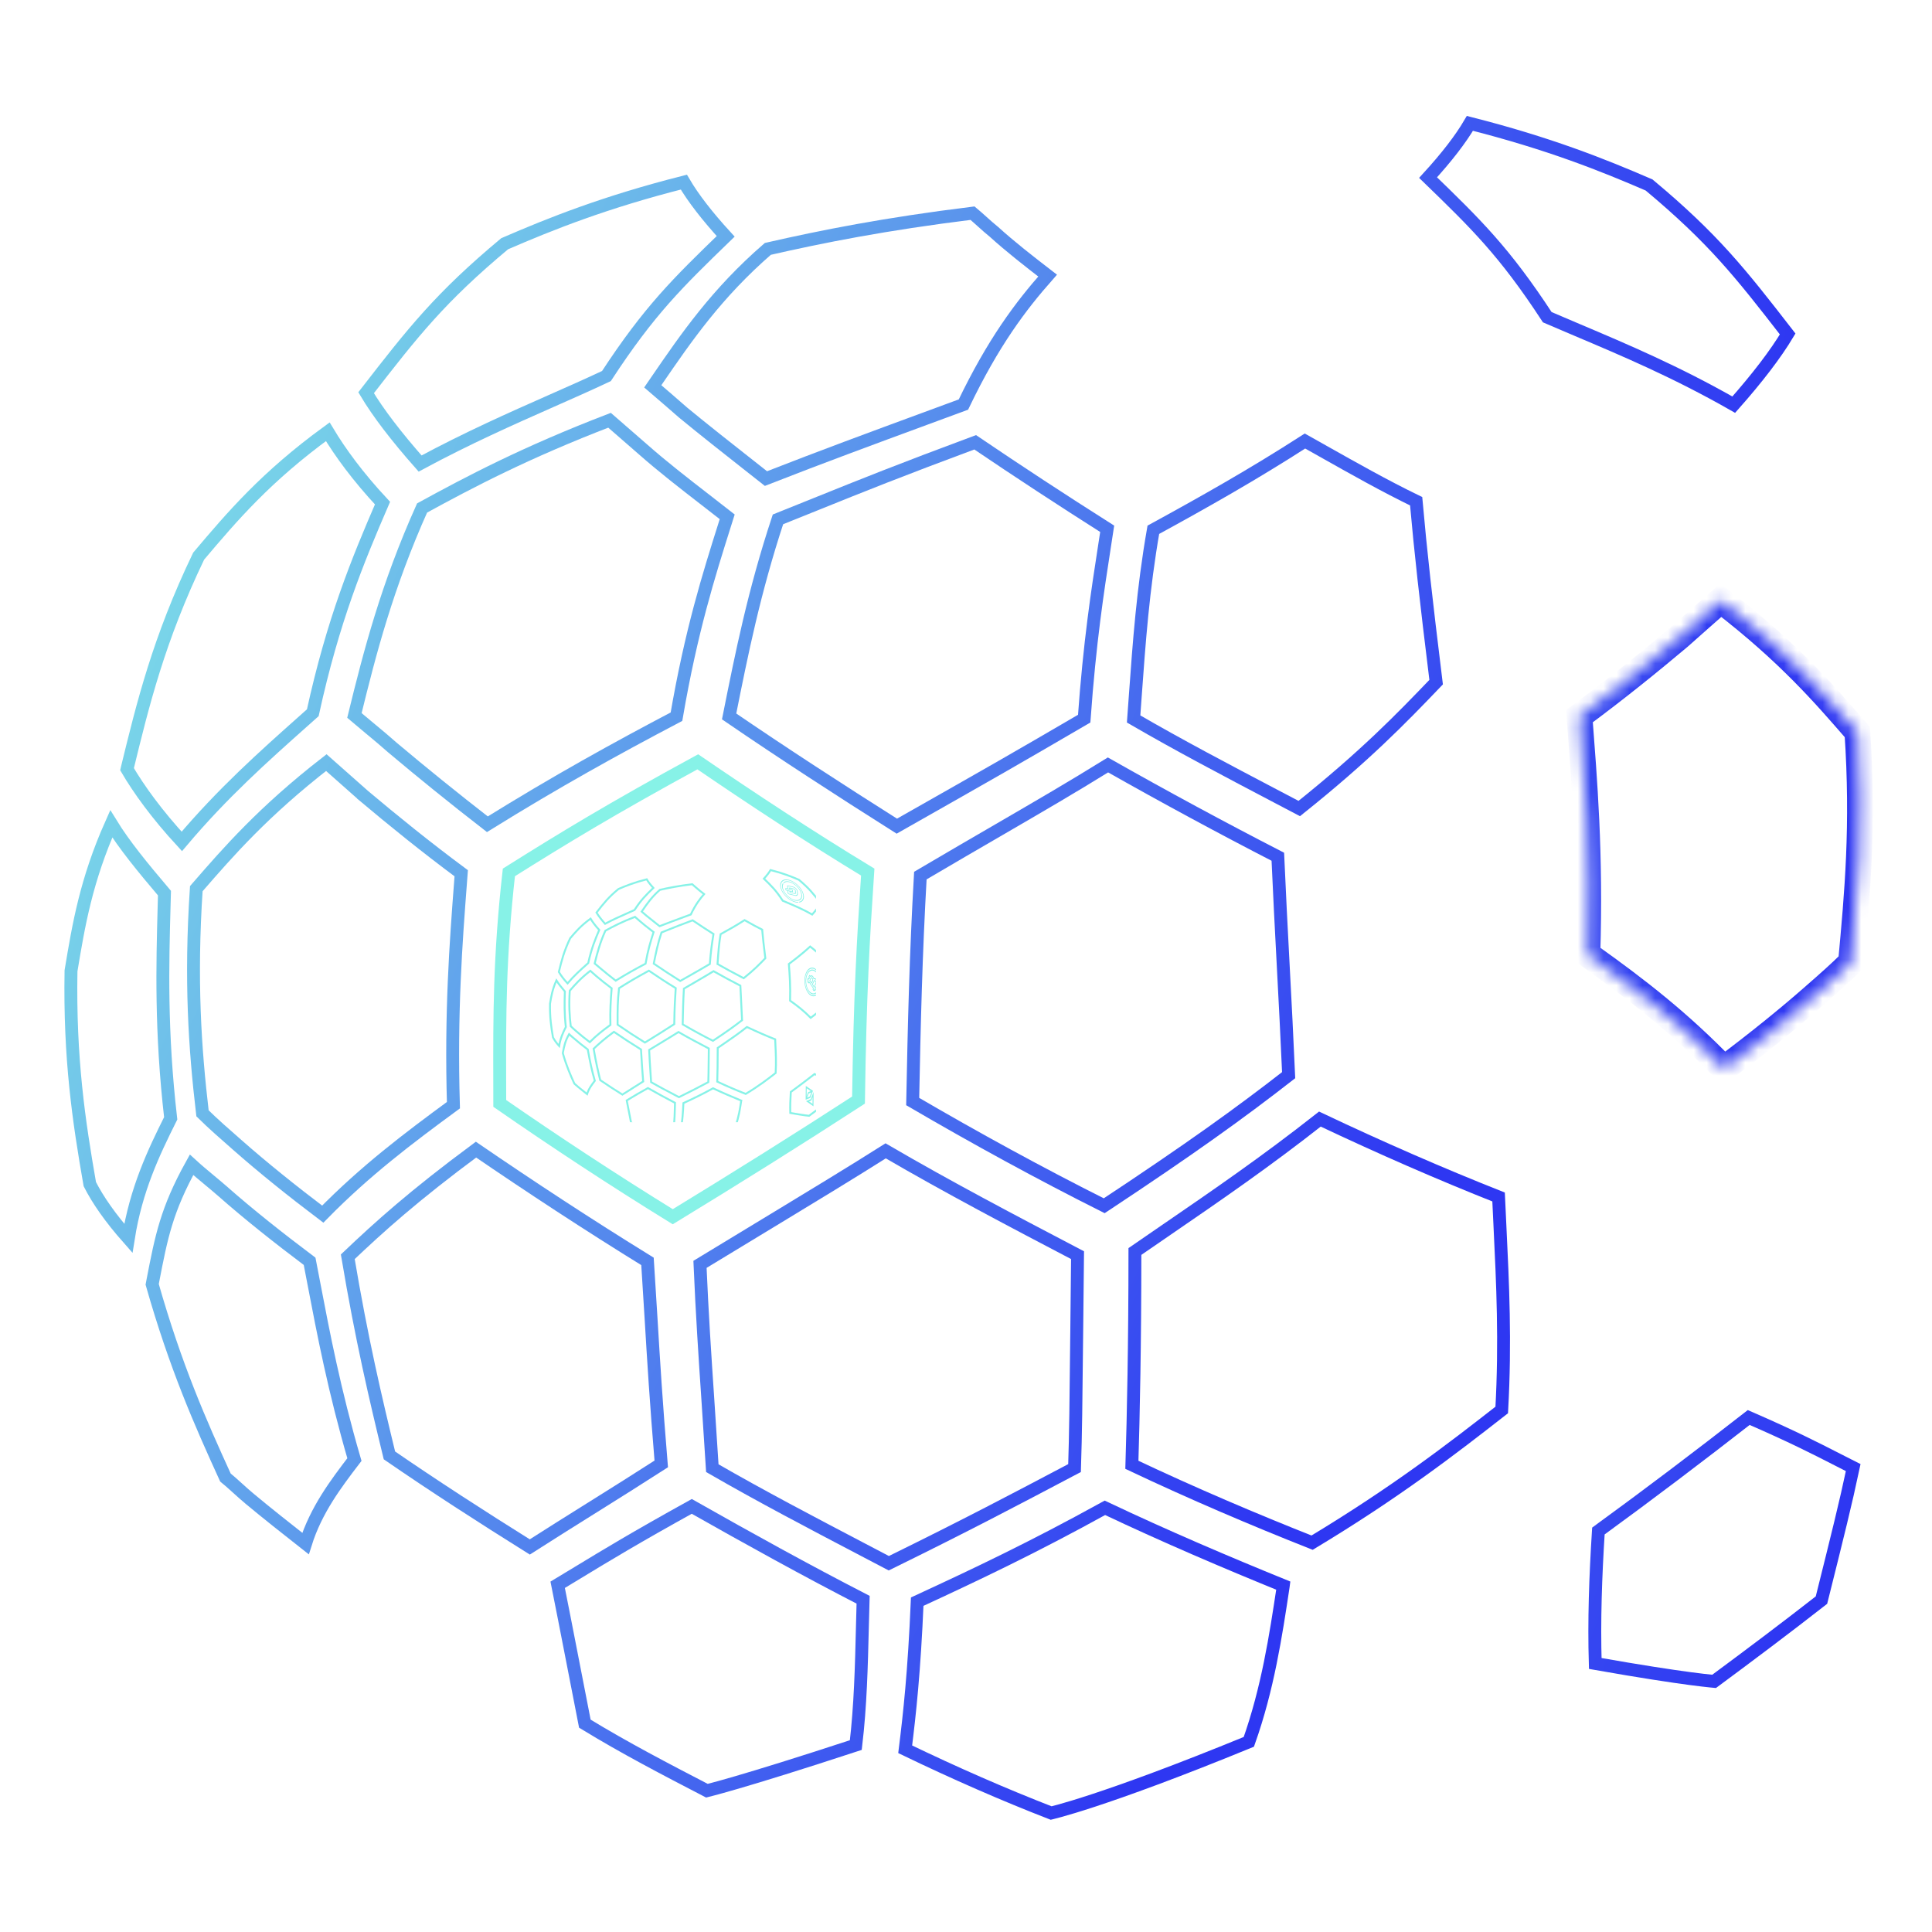 <svg width="150" height="150" viewBox="0 0 150 150" fill="none" xmlns="http://www.w3.org/2000/svg">
<path d="M59.468 37.156C59.044 36.822 58.625 36.492 58.21 36.165C56.41 34.749 54.692 33.396 53.049 32.043C52.193 31.294 51.43 30.638 50.68 29.995C50.789 29.836 50.898 29.677 51.008 29.517C53.274 26.214 55.635 22.772 59.615 19.323C63.845 18.358 68.676 17.396 75.506 16.55C75.748 16.751 75.993 16.972 76.247 17.2L76.252 17.205C76.553 17.476 76.866 17.757 77.181 18.01C78.431 19.145 79.883 20.277 81.336 21.397C79.236 23.773 77.122 26.573 74.8 31.409C73.768 31.791 72.776 32.156 71.808 32.512C67.633 34.05 63.923 35.416 59.468 37.156Z" stroke="url(#paint0_linear)"/>
<path d="M37.839 63.994C35.234 61.975 32.748 59.96 30.491 58.06C29.931 57.562 29.372 57.096 28.834 56.65C28.783 56.608 28.733 56.567 28.683 56.525C28.279 56.191 27.89 55.868 27.517 55.548C28.719 50.63 30.056 45.495 32.77 39.44C36.496 37.399 40.815 35.131 47.325 32.628C48.129 33.321 49.028 34.107 49.929 34.896C51.447 36.235 53.099 37.515 54.772 38.811C55.334 39.246 55.898 39.683 56.46 40.124C56.401 40.312 56.341 40.5 56.282 40.689C55.019 44.69 53.666 48.977 52.521 55.644C47.749 58.153 43.19 60.676 37.839 63.994Z" stroke="url(#paint1_linear)"/>
<path d="M18.413 88.885L18.411 88.883C17.469 88.059 16.542 87.247 15.722 86.439C15.126 81.375 14.773 76.066 15.241 68.995C15.281 68.949 15.321 68.903 15.361 68.857C17.718 66.145 20.445 63.006 25.336 59.208C26.24 60.002 27.234 60.886 28.229 61.77L28.229 61.771L28.239 61.779C30.526 63.705 33.049 65.75 35.809 67.799C35.79 68.048 35.771 68.3 35.752 68.554C35.4 73.192 34.992 78.565 35.204 85.806C31.692 88.384 28.373 90.888 25.058 94.266C22.718 92.5 20.397 90.635 18.413 88.885Z" stroke="url(#paint2_linear)"/>
<mask id="path-4-inside-1" fill="white">
<path d="M133.848 82.972C136.313 81.123 138.779 79.15 140.875 77.301C141.861 76.438 142.848 75.575 143.711 74.712C144.204 69.41 144.697 64.109 144.204 56.835C141.738 53.999 138.902 50.671 133.601 46.602C132.615 47.465 131.505 48.452 130.396 49.438C128.053 51.41 125.464 53.506 122.629 55.602C122.998 60.534 123.492 66.205 123.245 74.095C127.067 76.807 130.396 79.397 133.848 82.972Z"/>
</mask>
<path d="M133.848 82.972L133.128 83.666L133.741 84.301L134.448 83.772L133.848 82.972ZM140.875 77.301L140.216 76.548L140.213 76.551L140.875 77.301ZM143.711 74.712L144.418 75.419L144.673 75.163L144.706 74.804L143.711 74.712ZM144.204 56.835L145.201 56.767L145.179 56.432L144.958 56.179L144.204 56.835ZM133.601 46.602L134.21 45.809L133.56 45.31L132.943 45.85L133.601 46.602ZM130.396 49.438L131.04 50.203L131.05 50.194L131.06 50.185L130.396 49.438ZM122.629 55.602L122.034 54.798L121.59 55.126L121.631 55.677L122.629 55.602ZM123.245 74.095L122.246 74.064L122.229 74.6L122.666 74.911L123.245 74.095ZM134.448 83.772C136.928 81.911 139.416 79.922 141.537 78.05L140.213 76.551C138.142 78.378 135.698 80.334 133.248 82.172L134.448 83.772ZM141.533 78.053C142.514 77.195 143.527 76.31 144.418 75.419L143.003 74.004C142.168 74.84 141.208 75.68 140.216 76.548L141.533 78.053ZM144.706 74.804C145.2 69.497 145.7 64.127 145.201 56.767L143.206 56.903C143.693 64.091 143.207 69.323 142.715 74.619L144.706 74.804ZM144.958 56.179C142.485 53.335 139.595 49.942 134.21 45.809L132.992 47.396C138.21 51.4 140.991 54.664 143.449 57.491L144.958 56.179ZM132.943 45.85C131.953 46.716 130.84 47.705 129.731 48.691L131.06 50.185C132.17 49.198 133.277 48.215 134.26 47.355L132.943 45.85ZM129.752 48.673C127.42 50.637 124.848 52.718 122.034 54.798L123.223 56.406C126.081 54.294 128.687 52.184 131.04 50.203L129.752 48.673ZM121.631 55.677C122.002 60.612 122.49 66.234 122.246 74.064L124.245 74.126C124.493 66.176 123.995 60.455 123.626 55.527L121.631 55.677ZM122.666 74.911C126.464 77.606 129.737 80.154 133.128 83.666L134.567 82.277C131.054 78.639 127.67 76.009 123.824 73.28L122.666 74.911Z" fill="url(#paint3_linear)" mask="url(#path-4-inside-1)"/>
<path d="M27.517 113.321C26.094 115.181 24.543 117.225 23.721 119.843C22.194 118.642 20.694 117.456 19.388 116.368C19.045 116.082 18.728 115.795 18.418 115.515L18.371 115.472C18.08 115.209 17.792 114.949 17.501 114.712C15.56 110.463 13.629 106.098 11.815 99.717C11.833 99.619 11.852 99.522 11.87 99.427C12.524 96.04 12.929 93.941 14.872 90.434C15.316 90.841 15.786 91.232 16.256 91.623C16.594 91.904 16.932 92.185 17.259 92.471C19.324 94.293 21.624 96.112 24.038 97.927C24.143 98.466 24.247 99.014 24.354 99.573C25.105 103.505 25.956 107.968 27.517 113.321Z" stroke="url(#paint4_linear)"/>
<path d="M100.874 62.774C100.204 62.421 99.531 62.068 98.857 61.714C95.245 59.816 91.591 57.897 88.014 55.821C88.058 55.218 88.102 54.619 88.144 54.019C88.442 49.877 88.737 45.763 89.545 41.132C93.461 38.993 97.278 36.842 101.318 34.241C101.783 34.501 102.245 34.762 102.706 35.022C105.119 36.383 107.498 37.725 109.95 38.916C110.309 42.938 110.677 46.25 111.501 52.962C108.77 55.811 106.004 58.672 100.874 62.774Z" stroke="url(#paint5_linear)"/>
<path d="M85.731 93.614C80.737 91.109 75.743 88.375 70.861 85.524C70.981 79.448 71.104 74.165 71.456 67.98C73.823 66.586 75.798 65.438 77.561 64.415C80.723 62.578 83.2 61.139 86.024 59.389C90.419 61.879 94.815 64.255 99.21 66.517C99.332 69.322 99.481 72.154 99.63 74.984L99.63 74.984C99.779 77.826 99.929 80.665 100.05 83.476C96.231 86.451 92.362 89.228 85.731 93.614Z" stroke="url(#paint6_linear)"/>
<path d="M69.007 121.369C68.274 120.984 67.539 120.599 66.802 120.213C62.972 118.206 59.099 116.177 55.304 113.988C55.188 112.119 55.074 110.404 54.963 108.748C54.728 105.25 54.512 102.017 54.347 98.164C65.382 91.472 65.701 91.278 68.762 89.351C73.657 92.206 78.663 94.833 83.66 97.451C83.636 99.63 83.618 101.461 83.601 103.025C83.537 109.197 83.516 111.199 83.427 113.98C83.287 114.053 83.149 114.127 83.01 114.2C78.89 116.375 75.07 118.392 69.007 121.369Z" stroke="url(#paint7_linear)"/>
<path d="M54.885 139.03C51.675 137.365 48.484 135.706 45.407 133.824C45.003 131.761 44.682 130.11 44.407 128.693C43.973 126.464 43.652 124.812 43.298 123.041C43.837 122.717 44.348 122.406 44.859 122.096C47.087 120.743 49.307 119.395 53.709 116.956C58.103 119.447 62.61 121.937 67.011 124.203C66.99 124.901 66.973 125.593 66.957 126.281C66.88 129.407 66.805 132.446 66.445 135.486C61.936 136.966 59.011 137.861 57.209 138.387C56.287 138.655 55.66 138.828 55.264 138.932C55.099 138.976 54.974 139.008 54.885 139.03Z" stroke="url(#paint8_linear)"/>
<path d="M141.418 124.231C138.679 126.372 135.827 128.512 133.084 130.541C133.016 130.535 132.927 130.527 132.815 130.516C132.493 130.483 131.983 130.426 131.232 130.327C129.784 130.135 127.445 129.785 123.855 129.152C123.757 125.807 123.872 122.448 124.099 118.868C128.029 116.006 131.956 113.032 135.771 110.055C139.13 111.515 140.9 112.421 142.653 113.318C143.057 113.525 143.46 113.732 143.882 113.944C143.299 116.701 142.688 119.15 141.418 124.231Z" stroke="url(#paint9_linear)"/>
<path d="M69.629 64.143C65.135 61.301 60.759 58.462 56.609 55.623C56.616 55.588 56.623 55.553 56.63 55.518C57.576 50.783 58.544 45.943 60.401 40.323C61.484 39.889 62.456 39.497 63.377 39.126C67.001 37.665 69.851 36.516 75.712 34.339C79.017 36.578 82.433 38.817 85.962 41.055C85.897 41.484 85.83 41.916 85.762 42.353C85.212 45.904 84.605 49.823 84.176 55.797C78.527 59.092 77.541 59.655 69.629 64.143Z" stroke="url(#paint10_linear)"/>
<path d="M42.783 31.137C39.678 32.511 36.322 33.995 32.617 35.988C30.776 33.907 29.352 32.046 28.424 30.491C32.096 25.753 34.181 23.098 39.182 18.923C42.779 17.366 46.959 15.698 53.094 14.14C53.819 15.376 54.906 16.781 56.342 18.35C52.634 21.941 50.419 24.093 47.083 29.197C45.7 29.848 44.27 30.48 42.783 31.137Z" stroke="url(#paint11_linear)"/>
<path d="M138.794 25.93C137.866 27.483 136.445 29.341 134.607 31.419C130.167 28.885 126.192 27.201 122.459 25.621C121.673 25.287 120.897 24.959 120.13 24.628C116.796 19.529 114.581 17.378 110.875 13.789C112.311 12.219 113.398 10.815 114.123 9.578C120.258 11.136 124.438 12.805 128.035 14.362C133.036 18.536 135.121 21.191 138.794 25.93Z" stroke="url(#paint12_linear)"/>
<path d="M52.233 94.467C47.602 91.611 43.088 88.641 38.801 85.669C38.8 85.094 38.799 84.528 38.798 83.966C38.786 78.909 38.775 74.254 39.51 67.733C43.681 65.113 47.439 62.817 54.175 59.147C58.345 62.001 62.854 64.965 67.371 67.708C67.015 73.052 66.776 77.108 66.654 85.41C61.887 88.505 57.117 91.487 52.233 94.467Z" stroke="#87F2E7"/>
<path d="M23.555 55.988C20.487 58.719 17.303 61.554 14.116 65.327C12.191 63.24 10.774 61.278 9.862 59.718C9.868 59.692 9.874 59.667 9.88 59.641C11.088 54.691 12.319 49.639 15.423 43.178C18.036 40.09 20.636 37.029 25.449 33.522C26.411 35.123 27.773 36.998 29.698 39.062C27.778 43.508 25.857 48.147 24.285 55.337C24.043 55.554 23.799 55.77 23.555 55.988Z" stroke="url(#paint13_linear)"/>
<path d="M41.133 120.105C37.344 117.734 33.675 115.365 30.235 112.997C29.156 108.558 28.079 103.987 27.002 97.576C29.474 95.227 32.109 92.85 36.956 89.257C41.129 92.112 45.641 95.078 50.271 97.933C50.378 99.557 50.465 100.996 50.551 102.413C50.745 105.633 50.932 108.743 51.339 113.659C49.523 114.828 47.789 115.915 46.095 116.976C45.993 117.04 45.891 117.103 45.789 117.167C44.215 118.153 42.673 119.118 41.133 120.105Z" stroke="url(#paint14_linear)"/>
<path d="M9.964 96.145C8.557 94.553 7.589 93.15 6.973 91.936C6.119 87.051 5.394 82.179 5.513 75.374C5.518 75.34 5.524 75.306 5.53 75.272C6.1 71.847 6.683 68.352 8.638 63.964C9.634 65.582 11.044 67.31 12.769 69.342C12.76 69.672 12.751 70.006 12.742 70.344C12.618 74.845 12.475 80.068 13.253 86.827C11.914 89.508 10.563 92.35 9.964 96.145Z" stroke="url(#paint15_linear)"/>
<path d="M101.871 119.772C97.356 117.985 92.619 115.97 87.879 113.728C87.997 109.847 88.112 104.472 88.115 97.165C88.957 96.583 89.797 96.007 90.638 95.43C94.44 92.823 98.268 90.197 102.476 86.885C107.213 89.128 111.837 91.145 116.349 92.934C116.382 93.659 116.417 94.379 116.451 95.095C116.673 99.681 116.888 104.15 116.594 109.47C112.739 112.481 108.404 115.836 101.871 119.772Z" stroke="url(#paint16_linear)"/>
<path d="M81.611 140.764C77.949 139.342 74.172 137.692 70.279 135.814C70.629 132.993 70.975 129.86 71.212 124.352C75.856 122.207 80.194 120.151 85.784 117.067C90.518 119.309 95.245 121.322 99.637 123.108C99.635 123.125 99.632 123.142 99.629 123.159C99.043 127.038 98.431 131.084 96.959 135.237C91.225 137.586 87.355 138.976 84.916 139.779C83.683 140.185 82.816 140.441 82.26 140.594C81.982 140.671 81.782 140.723 81.653 140.754C81.638 140.758 81.624 140.761 81.611 140.764Z" stroke="url(#paint17_linear)"/>
<g clip-path="url(#clip0)">
<path d="M51.212 71.908C51.144 71.855 51.078 71.802 51.012 71.75C50.728 71.527 50.457 71.314 50.198 71.1C50.062 70.981 49.941 70.877 49.821 70.775C49.839 70.749 49.857 70.722 49.875 70.696C50.233 70.175 50.605 69.632 51.234 69.088C51.901 68.935 52.664 68.784 53.742 68.65C53.781 68.682 53.82 68.717 53.861 68.754L53.861 68.755C53.909 68.797 53.958 68.842 54.008 68.882C54.206 69.061 54.436 69.241 54.666 69.418C54.334 69.793 54 70.235 53.633 71.001C53.469 71.061 53.312 71.119 53.159 71.175C52.501 71.418 51.915 71.633 51.212 71.908Z" stroke="#87F2E7" stroke-width="0.149"/>
<path d="M47.803 76.139C47.391 75.82 46.998 75.502 46.642 75.202C46.554 75.123 46.465 75.05 46.381 74.98C46.373 74.973 46.365 74.966 46.357 74.96C46.292 74.906 46.23 74.855 46.171 74.804C46.361 74.027 46.572 73.216 47.001 72.26C47.589 71.938 48.271 71.579 49.299 71.184C49.427 71.294 49.569 71.418 49.712 71.543C49.951 71.754 50.211 71.956 50.475 72.16C50.564 72.229 50.654 72.299 50.744 72.369C50.734 72.4 50.724 72.43 50.715 72.461C50.515 73.092 50.302 73.768 50.121 74.82C49.368 75.216 48.648 75.615 47.803 76.139Z" stroke="#87F2E7" stroke-width="0.149"/>
<path d="M44.738 80.061L44.738 80.061C44.589 79.93 44.442 79.802 44.312 79.674C44.218 78.875 44.162 78.037 44.236 76.92C44.243 76.913 44.25 76.905 44.256 76.897C44.628 76.469 45.059 75.973 45.832 75.373C45.976 75.499 46.133 75.639 46.291 75.78L46.291 75.78L46.293 75.781C46.654 76.085 47.052 76.408 47.488 76.731C47.485 76.771 47.482 76.812 47.479 76.853C47.423 77.585 47.359 78.432 47.392 79.574C46.837 79.982 46.313 80.377 45.789 80.912C45.419 80.632 45.052 80.338 44.738 80.061Z" stroke="#87F2E7" stroke-width="0.149"/>
<path d="M63.997 78.175L63.996 78.176C63.683 78.452 63.315 78.747 62.945 79.026C62.423 78.493 61.916 78.097 61.342 77.689C61.376 76.546 61.311 75.699 61.256 74.968C61.252 74.927 61.249 74.886 61.246 74.846C61.682 74.523 62.081 74.2 62.441 73.896L62.441 73.896L62.443 73.895C62.601 73.754 62.758 73.614 62.902 73.488C63.675 74.088 64.106 74.584 64.478 75.012C64.484 75.02 64.491 75.027 64.498 75.035C64.572 76.15 64.497 76.969 64.421 77.79C64.292 77.917 64.145 78.045 63.997 78.175Z" stroke="#87F2E7" stroke-width="0.149"/>
<path d="M46.181 83.91C45.955 84.206 45.709 84.529 45.58 84.945C45.337 84.754 45.099 84.566 44.892 84.393C44.837 84.348 44.788 84.303 44.739 84.258L44.731 84.252C44.685 84.21 44.639 84.169 44.593 84.131C44.287 83.461 43.982 82.772 43.696 81.765C43.699 81.749 43.702 81.734 43.705 81.718C43.809 81.183 43.873 80.851 44.182 80.294C44.252 80.36 44.328 80.423 44.403 80.485C44.457 80.53 44.51 80.574 44.562 80.619C44.888 80.907 45.251 81.194 45.632 81.48C45.648 81.566 45.665 81.653 45.682 81.741C45.8 82.362 45.935 83.066 46.181 83.91Z" stroke="#87F2E7" stroke-width="0.149"/>
<path d="M57.74 75.947C57.634 75.891 57.527 75.835 57.42 75.778C56.85 75.479 56.273 75.176 55.708 74.848C55.715 74.752 55.722 74.656 55.729 74.561C55.776 73.907 55.822 73.258 55.95 72.527C56.569 72.189 57.171 71.849 57.81 71.438C57.884 71.48 57.957 71.521 58.031 71.563C58.412 71.778 58.788 71.99 59.175 72.177C59.231 72.813 59.289 73.335 59.42 74.396C58.988 74.846 58.552 75.298 57.74 75.947Z" stroke="#87F2E7" stroke-width="0.149"/>
<path d="M55.353 80.808C54.564 80.412 53.775 79.981 53.004 79.53C53.023 78.57 53.042 77.736 53.098 76.759C53.472 76.539 53.784 76.358 54.063 76.196C54.562 75.906 54.953 75.679 55.399 75.403C56.093 75.796 56.788 76.171 57.482 76.528C57.501 76.972 57.525 77.419 57.548 77.866L57.548 77.866C57.572 78.315 57.595 78.763 57.614 79.207C57.011 79.677 56.401 80.115 55.353 80.808Z" stroke="#87F2E7" stroke-width="0.149"/>
<path d="M52.716 85.183C52.6 85.122 52.484 85.061 52.367 85C51.762 84.683 51.151 84.363 50.552 84.017C50.534 83.722 50.516 83.451 50.498 83.189C50.461 82.637 50.427 82.126 50.401 81.518C52.145 80.46 52.193 80.431 52.678 80.126C53.451 80.577 54.242 80.992 55.031 81.405C55.027 81.75 55.024 82.039 55.022 82.286C55.011 83.261 55.008 83.576 54.994 84.016C54.971 84.028 54.949 84.04 54.926 84.052C54.276 84.395 53.673 84.713 52.716 85.183Z" stroke="#87F2E7" stroke-width="0.149"/>
<path d="M50.49 87.967C49.983 87.704 49.478 87.442 48.992 87.144C48.928 86.818 48.877 86.557 48.834 86.334C48.765 85.981 48.715 85.72 48.659 85.439C48.745 85.388 48.826 85.338 48.907 85.289C49.259 85.075 49.609 84.863 50.305 84.477C50.999 84.871 51.711 85.264 52.406 85.622C52.403 85.733 52.4 85.843 52.398 85.953C52.386 86.446 52.374 86.927 52.317 87.407C51.604 87.641 51.142 87.782 50.858 87.865C50.712 87.907 50.614 87.935 50.551 87.951C50.524 87.958 50.504 87.963 50.49 87.967Z" stroke="#87F2E7" stroke-width="0.149"/>
<path d="M64.135 85.632C63.702 85.97 63.252 86.308 62.819 86.629C62.808 86.628 62.793 86.626 62.775 86.624C62.724 86.619 62.643 86.61 62.525 86.595C62.296 86.564 61.926 86.509 61.358 86.409C61.343 85.879 61.361 85.348 61.397 84.781C62.017 84.329 62.638 83.86 63.24 83.389C63.772 83.62 64.051 83.763 64.328 83.905C64.393 83.938 64.457 83.971 64.525 84.005C64.433 84.442 64.336 84.828 64.135 85.632Z" stroke="#87F2E7" stroke-width="0.149"/>
<path d="M52.814 76.162C52.104 75.713 51.413 75.265 50.757 74.816C50.758 74.81 50.76 74.803 50.761 74.797C50.91 74.05 51.063 73.286 51.356 72.399C51.528 72.33 51.681 72.268 51.827 72.209C52.399 71.979 52.849 71.797 53.774 71.454C54.296 71.808 54.836 72.162 55.394 72.515C55.383 72.584 55.373 72.653 55.362 72.723C55.275 73.283 55.179 73.901 55.112 74.844C54.219 75.365 54.065 75.453 52.814 76.162Z" stroke="#87F2E7" stroke-width="0.149"/>
<path d="M48.584 70.958C48.094 71.175 47.564 71.409 46.979 71.725C46.686 71.394 46.46 71.099 46.313 70.852C46.894 70.103 47.222 69.684 48.013 69.025C48.58 68.779 49.24 68.516 50.21 68.269C50.325 68.466 50.497 68.689 50.726 68.939C50.14 69.507 49.79 69.846 49.263 70.652C49.045 70.755 48.819 70.855 48.584 70.958Z" stroke="#87F2E7" stroke-width="0.149"/>
<path d="M63.723 70.133C63.576 70.379 63.35 70.674 63.058 71.004C62.358 70.604 61.73 70.338 61.141 70.089C61.016 70.036 60.894 69.984 60.772 69.932C60.246 69.126 59.897 68.787 59.31 68.22C59.539 67.97 59.712 67.746 59.826 67.55C60.796 67.796 61.456 68.06 62.024 68.306C62.814 68.965 63.142 69.384 63.723 70.133Z" stroke="#87F2E7" stroke-width="0.149"/>
<path d="M50.072 80.943C49.341 80.491 48.627 80.022 47.95 79.553C47.95 79.461 47.95 79.371 47.95 79.282C47.948 78.484 47.946 77.75 48.062 76.72C48.721 76.307 49.314 75.944 50.379 75.364C51.037 75.815 51.75 76.284 52.463 76.717C52.407 77.561 52.369 78.2 52.35 79.512C51.597 80.001 50.844 80.472 50.072 80.943Z" stroke="#87F2E7" stroke-width="0.149"/>
<path d="M45.554 74.875C45.07 75.306 44.567 75.754 44.064 76.351C43.758 76.019 43.533 75.708 43.388 75.46C43.389 75.456 43.39 75.451 43.392 75.446C43.582 74.666 43.776 73.869 44.266 72.85C44.678 72.362 45.089 71.878 45.851 71.323C46.003 71.577 46.219 71.875 46.525 72.202C46.222 72.904 45.919 73.636 45.671 74.771C45.632 74.806 45.593 74.84 45.554 74.875Z" stroke="#87F2E7" stroke-width="0.149"/>
<path d="M48.322 84.984C47.724 84.61 47.144 84.235 46.6 83.861C46.43 83.16 46.26 82.439 46.09 81.426C46.481 81.055 46.897 80.679 47.664 80.111C48.323 80.562 49.036 81.03 49.767 81.481C49.784 81.738 49.798 81.966 49.811 82.19C49.842 82.698 49.872 83.189 49.936 83.965C49.649 84.15 49.375 84.322 49.107 84.489C49.091 84.499 49.075 84.51 49.059 84.52C48.81 84.675 48.566 84.828 48.322 84.984Z" stroke="#87F2E7" stroke-width="0.149"/>
<path d="M43.412 81.212C43.186 80.957 43.031 80.734 42.933 80.54C42.798 79.769 42.684 79.001 42.703 77.927C42.704 77.922 42.705 77.916 42.706 77.911C42.796 77.369 42.888 76.815 43.199 76.119C43.357 76.376 43.581 76.651 43.856 76.975C43.854 77.028 43.853 77.081 43.851 77.135C43.832 77.845 43.809 78.668 43.932 79.734C43.72 80.159 43.506 80.609 43.412 81.212Z" stroke="#87F2E7" stroke-width="0.149"/>
<path d="M57.897 84.931C57.184 84.649 56.436 84.331 55.687 83.977C55.705 83.364 55.724 82.515 55.724 81.36C55.858 81.268 55.99 81.177 56.124 81.085C56.724 80.674 57.328 80.26 57.992 79.737C58.74 80.091 59.471 80.41 60.184 80.693C60.189 80.808 60.194 80.922 60.2 81.036C60.235 81.76 60.269 82.465 60.222 83.305C59.614 83.78 58.929 84.31 57.897 84.931Z" stroke="#87F2E7" stroke-width="0.149"/>
<path d="M54.703 88.24C54.124 88.016 53.527 87.755 52.912 87.458C52.967 87.012 53.022 86.517 53.06 85.645C53.793 85.307 54.478 84.982 55.361 84.495C56.109 84.849 56.856 85.167 57.55 85.45C57.549 85.453 57.549 85.457 57.548 85.461C57.456 86.073 57.359 86.712 57.126 87.368C56.221 87.739 55.611 87.958 55.226 88.085C55.031 88.148 54.895 88.189 54.807 88.213C54.763 88.225 54.731 88.233 54.711 88.238L54.703 88.24Z" stroke="#87F2E7" stroke-width="0.149"/>
<g clip-path="url(#clip1)">
<path d="M62.949 85.34L62.578 85.492L63.156 85.892L63.166 84.776L62.949 85.34ZM62.812 85.515L62.988 85.443L63.09 85.176L63.086 85.704L62.812 85.515Z" fill="#87F2E7"/>
<path d="M63.12 84.691L62.562 84.309L62.551 85.383L62.91 85.235L63.12 84.691ZM62.632 84.496L62.95 84.714L62.745 84.797L62.626 85.108L62.632 84.496ZM62.784 84.9L62.994 84.814L62.871 85.132L62.661 85.219L62.784 84.9Z" fill="#87F2E7"/>
</g>
<g clip-path="url(#clip2)">
<path d="M61.939 68.713C61.723 68.507 61.474 68.363 61.238 68.305C61.002 68.248 60.806 68.285 60.688 68.41C60.569 68.534 60.541 68.731 60.61 68.964C60.679 69.198 60.835 69.439 61.051 69.645C61.266 69.85 61.515 69.995 61.752 70.052C61.83 70.071 61.905 70.08 61.974 70.078C61.987 70.078 61.991 70.066 61.983 70.051C61.976 70.037 61.959 70.025 61.947 70.026C61.881 70.028 61.811 70.019 61.736 70.001C61.514 69.947 61.28 69.811 61.077 69.618C60.873 69.424 60.726 69.197 60.661 68.977C60.597 68.757 60.623 68.572 60.734 68.454C60.846 68.337 61.03 68.302 61.253 68.356C61.475 68.41 61.71 68.546 61.913 68.74C62.116 68.933 62.263 69.161 62.328 69.381C62.392 69.6 62.367 69.786 62.255 69.903C62.201 69.96 62.13 69.997 62.045 70.015C62.033 70.017 62.032 70.031 62.041 70.045C62.05 70.059 62.067 70.069 62.079 70.067C62.169 70.048 62.245 70.008 62.302 69.948C62.42 69.823 62.448 69.626 62.379 69.393C62.311 69.16 62.154 68.918 61.939 68.713Z" fill="#87F2E7"/>
<path d="M60.801 68.596C60.787 68.585 60.771 68.583 60.766 68.592C60.707 68.697 60.7 68.837 60.747 68.998C60.867 69.404 61.299 69.817 61.712 69.917C62.124 70.016 62.362 69.767 62.242 69.36C62.123 68.953 61.69 68.541 61.278 68.441C61.084 68.394 60.922 68.422 60.821 68.521C60.814 68.528 60.818 68.544 60.831 68.556C60.844 68.569 60.86 68.573 60.868 68.566C60.962 68.475 61.113 68.448 61.293 68.492C61.676 68.585 62.079 68.969 62.191 69.347C62.302 69.726 62.08 69.959 61.697 69.866C61.313 69.773 60.91 69.389 60.799 69.01C60.755 68.861 60.761 68.73 60.816 68.633C60.822 68.624 60.815 68.607 60.801 68.596Z" fill="#87F2E7"/>
<path d="M61.189 69.393C61.207 69.412 61.23 69.427 61.252 69.432L61.733 69.549C61.797 69.564 61.853 69.558 61.891 69.53C61.929 69.503 61.948 69.456 61.944 69.398L61.931 69.214C61.926 69.142 61.885 69.06 61.818 68.988C61.752 68.916 61.669 68.864 61.59 68.845L61.172 68.743C61.139 68.736 61.117 68.751 61.12 68.781L61.134 68.98L61.021 68.953C60.995 68.946 60.977 68.958 60.978 68.982L60.982 69.072C60.983 69.085 60.99 69.1 61.003 69.114C61.015 69.127 61.031 69.137 61.046 69.141L61.147 69.165L61.158 69.331C61.16 69.35 61.171 69.373 61.189 69.393ZM61.032 69.006C61.032 69.004 61.033 69.003 61.036 69.003L61.508 69.118L61.512 69.203C61.512 69.205 61.511 69.206 61.508 69.206L61.036 69.091L61.032 69.006ZM61.35 69.215L61.523 69.257C61.549 69.263 61.567 69.251 61.566 69.228L61.562 69.138C61.561 69.124 61.554 69.109 61.541 69.095C61.529 69.082 61.513 69.072 61.498 69.068L61.337 69.029L61.333 68.965L61.646 69.041C61.665 69.045 61.684 69.057 61.698 69.072C61.714 69.089 61.723 69.107 61.724 69.124L61.737 69.308C61.74 69.344 61.714 69.362 61.675 69.352L61.355 69.275L61.35 69.215ZM61.298 69.202L61.303 69.273C61.303 69.282 61.309 69.292 61.317 69.301C61.325 69.311 61.336 69.317 61.346 69.32L61.69 69.403C61.753 69.418 61.795 69.389 61.791 69.331L61.778 69.147C61.776 69.116 61.758 69.081 61.728 69.05C61.7 69.02 61.665 68.998 61.631 68.99L61.303 68.91C61.288 68.907 61.278 68.914 61.279 68.928L61.285 69.016L61.186 68.993L61.173 68.804C61.172 68.796 61.178 68.792 61.187 68.794L61.605 68.896C61.668 68.911 61.734 68.953 61.788 69.01C61.841 69.068 61.874 69.133 61.878 69.19L61.891 69.375C61.894 69.422 61.879 69.461 61.847 69.483C61.816 69.505 61.77 69.51 61.718 69.498L61.237 69.381C61.229 69.379 61.223 69.374 61.22 69.371C61.217 69.368 61.212 69.361 61.212 69.354L61.199 69.178L61.298 69.202L61.298 69.202Z" fill="#87F2E7"/>
</g>
<g clip-path="url(#clip3)">
<path d="M63.021 76.35L63.101 76.186C63.137 76.11 63.129 75.993 63.082 75.924C63.035 75.854 62.967 75.859 62.93 75.935L62.851 76.099C62.844 76.114 62.845 76.137 62.855 76.151L62.991 76.352C63.001 76.366 63.014 76.365 63.021 76.35ZM62.898 76.122L62.964 75.985C62.986 75.94 63.027 75.937 63.055 75.978C63.083 76.02 63.089 76.09 63.067 76.136L63.001 76.272L62.898 76.122Z" fill="#87F2E7"/>
<path d="M63.194 75.957C63.19 75.939 63.185 75.921 63.179 75.904C63.121 75.741 63.001 75.679 62.91 75.765L62.868 75.702C62.858 75.688 62.845 75.689 62.837 75.704L62.785 75.814C62.777 75.829 62.779 75.852 62.788 75.866L62.822 75.916L62.796 75.971L62.762 75.921C62.753 75.907 62.739 75.908 62.732 75.923L62.679 76.032C62.672 76.047 62.673 76.071 62.683 76.085L62.717 76.135L62.69 76.189C62.683 76.204 62.685 76.228 62.694 76.242L62.762 76.342C62.772 76.356 62.785 76.355 62.793 76.34L62.819 76.285L63.126 76.737L63.099 76.792C63.092 76.807 63.094 76.83 63.103 76.844L63.171 76.945C63.181 76.959 63.194 76.958 63.202 76.942L63.228 76.888L63.262 76.938C63.272 76.952 63.285 76.951 63.292 76.936L63.345 76.827C63.352 76.812 63.351 76.788 63.341 76.774L63.307 76.724L63.334 76.669L63.368 76.72C63.377 76.734 63.391 76.733 63.398 76.717L63.451 76.608C63.458 76.593 63.456 76.57 63.447 76.556L63.413 76.505C63.454 76.422 63.465 76.304 63.443 76.194C63.407 76.016 63.295 75.91 63.194 75.957ZM63.379 76.455L63.366 76.483C63.358 76.498 63.36 76.521 63.37 76.535L63.404 76.585L63.377 76.64L63.343 76.59C63.334 76.576 63.32 76.577 63.313 76.592L63.26 76.701C63.253 76.716 63.254 76.74 63.264 76.754L63.298 76.804L63.272 76.858L63.237 76.808C63.228 76.794 63.214 76.795 63.207 76.81L63.181 76.865L63.147 76.815L63.173 76.76C63.18 76.745 63.179 76.722 63.169 76.708L62.828 76.206C62.819 76.192 62.805 76.193 62.798 76.208L62.772 76.263L62.738 76.212L62.764 76.158C62.771 76.143 62.77 76.119 62.76 76.105L62.726 76.055L62.753 76L62.787 76.051C62.796 76.064 62.81 76.064 62.817 76.048L62.87 75.939C62.877 75.924 62.875 75.901 62.866 75.887L62.832 75.837L62.858 75.782L62.897 75.838C62.904 75.85 62.915 75.851 62.923 75.842C62.938 75.824 62.956 75.811 62.975 75.805C63.055 75.778 63.139 75.871 63.161 76.012C63.161 76.014 63.162 76.016 63.163 76.019C63.168 76.038 63.181 76.047 63.191 76.039C63.243 76.001 63.306 76.021 63.352 76.088C63.418 76.185 63.43 76.35 63.379 76.455Z" fill="#87F2E7"/>
<path d="M63.175 76.154L63.056 76.4C63.048 76.415 63.05 76.439 63.059 76.452L63.196 76.653C63.205 76.667 63.219 76.666 63.226 76.651L63.345 76.405C63.382 76.33 63.373 76.212 63.326 76.143C63.279 76.074 63.211 76.079 63.175 76.154ZM63.311 76.355L63.205 76.573L63.103 76.423L63.209 76.204C63.23 76.159 63.271 76.156 63.299 76.198C63.328 76.239 63.333 76.31 63.311 76.355Z" fill="#87F2E7"/>
<path d="M62.593 75.485C62.374 75.938 62.426 76.642 62.708 77.058C62.99 77.474 63.397 77.444 63.616 76.991C63.834 76.539 63.783 75.835 63.501 75.419C63.219 75.003 62.812 75.033 62.593 75.485ZM63.582 76.941C63.377 77.364 62.998 77.391 62.734 77.003C62.471 76.615 62.423 75.958 62.627 75.535C62.832 75.114 63.211 75.086 63.475 75.474C63.738 75.862 63.786 76.519 63.582 76.941Z" fill="#87F2E7"/>
<path d="M62.662 75.586C62.472 75.978 62.516 76.588 62.761 76.948C63.006 77.309 63.358 77.283 63.548 76.891C63.737 76.499 63.693 75.889 63.448 75.528C63.204 75.168 62.851 75.193 62.662 75.586ZM63.514 76.841C63.338 77.203 63.013 77.227 62.787 76.894C62.562 76.561 62.52 75.998 62.696 75.636C62.871 75.274 63.196 75.251 63.422 75.583C63.648 75.916 63.689 76.479 63.514 76.841Z" fill="#87F2E7"/>
</g>
</g>
<defs>
<linearGradient id="paint0_linear" x1="12.279" y1="1.561" x2="126.935" y2="53.958" gradientUnits="userSpaceOnUse">
<stop stop-color="#87F2E7"/>
<stop offset="1" stop-color="#2E37F2"/>
</linearGradient>
<linearGradient id="paint1_linear" x1="-0.145" y1="28.747" x2="114.511" y2="81.144" gradientUnits="userSpaceOnUse">
<stop stop-color="#87F2E7"/>
<stop offset="1" stop-color="#2E37F2"/>
</linearGradient>
<linearGradient id="paint2_linear" x1="-13.917" y1="58.882" x2="100.74" y2="111.279" gradientUnits="userSpaceOnUse">
<stop stop-color="#87F2E7"/>
<stop offset="1" stop-color="#2E37F2"/>
</linearGradient>
<linearGradient id="paint3_linear" x1="-14.365" y1="56.767" x2="137.688" y2="64.986" gradientUnits="userSpaceOnUse">
<stop stop-color="#87F2E7"/>
<stop offset="1" stop-color="#2E37F2"/>
</linearGradient>
<linearGradient id="paint4_linear" x1="-25.643" y1="84.542" x2="89.014" y2="136.939" gradientUnits="userSpaceOnUse">
<stop stop-color="#87F2E7"/>
<stop offset="1" stop-color="#2E37F2"/>
</linearGradient>
<linearGradient id="paint5_linear" x1="9.873" y1="6.825" x2="124.529" y2="59.222" gradientUnits="userSpaceOnUse">
<stop stop-color="#87F2E7"/>
<stop offset="1" stop-color="#2E37F2"/>
</linearGradient>
<linearGradient id="paint6_linear" x1="-3.315" y1="35.684" x2="111.341" y2="88.081" gradientUnits="userSpaceOnUse">
<stop stop-color="#87F2E7"/>
<stop offset="1" stop-color="#2E37F2"/>
</linearGradient>
<linearGradient id="paint7_linear" x1="-17.183" y1="66.032" x2="97.473" y2="118.428" gradientUnits="userSpaceOnUse">
<stop stop-color="#87F2E7"/>
<stop offset="1" stop-color="#2E37F2"/>
</linearGradient>
<linearGradient id="paint8_linear" x1="-28.311" y1="90.381" x2="86.345" y2="142.778" gradientUnits="userSpaceOnUse">
<stop stop-color="#87F2E7"/>
<stop offset="1" stop-color="#2E37F2"/>
</linearGradient>
<linearGradient id="paint9_linear" x1="-14.141" y1="64.609" x2="139.556" y2="123.376" gradientUnits="userSpaceOnUse">
<stop stop-color="#87F2E7"/>
<stop offset="1" stop-color="#2E37F2"/>
</linearGradient>
<linearGradient id="paint10_linear" x1="4.678" y1="18.193" x2="119.334" y2="70.59" gradientUnits="userSpaceOnUse">
<stop stop-color="#87F2E7"/>
<stop offset="1" stop-color="#2E37F2"/>
</linearGradient>
<linearGradient id="paint11_linear" x1="8.677" y1="9.443" x2="123.333" y2="61.839" gradientUnits="userSpaceOnUse">
<stop stop-color="#87F2E7"/>
<stop offset="1" stop-color="#2E37F2"/>
</linearGradient>
<linearGradient id="paint12_linear" x1="-12.007" y1="13.134" x2="140.047" y2="21.353" gradientUnits="userSpaceOnUse">
<stop stop-color="#87F2E7"/>
<stop offset="1" stop-color="#2E37F2"/>
</linearGradient>
<linearGradient id="paint13_linear" x1="-4.517" y1="38.314" x2="110.14" y2="90.711" gradientUnits="userSpaceOnUse">
<stop stop-color="#87F2E7"/>
<stop offset="1" stop-color="#2E37F2"/>
</linearGradient>
<linearGradient id="paint14_linear" x1="-22.089" y1="76.765" x2="92.568" y2="129.161" gradientUnits="userSpaceOnUse">
<stop stop-color="#87F2E7"/>
<stop offset="1" stop-color="#2E37F2"/>
</linearGradient>
<linearGradient id="paint15_linear" x1="-17.904" y1="67.608" x2="96.753" y2="120.005" gradientUnits="userSpaceOnUse">
<stop stop-color="#87F2E7"/>
<stop offset="1" stop-color="#2E37F2"/>
</linearGradient>
<linearGradient id="paint16_linear" x1="-10.653" y1="51.741" x2="104.003" y2="104.138" gradientUnits="userSpaceOnUse">
<stop stop-color="#87F2E7"/>
<stop offset="1" stop-color="#2E37F2"/>
</linearGradient>
<linearGradient id="paint17_linear" x1="-23.544" y1="79.949" x2="91.113" y2="132.345" gradientUnits="userSpaceOnUse">
<stop stop-color="#87F2E7"/>
<stop offset="1" stop-color="#2E37F2"/>
</linearGradient>
<clipPath id="clip0">
<rect width="20.745" height="19.664" fill="white" transform="translate(42.609 67.465)"/>
</clipPath>
<clipPath id="clip1">
<rect width="1.69" height="1.69" fill="white" transform="matrix(0.635 -0.772 0.351 0.936 62.025 84.963)"/>
</clipPath>
<clipPath id="clip2">
<rect width="1.821" height="1.821" fill="white" transform="matrix(0.972 0.235 0.282 0.959 60.353 68.091)"/>
</clipPath>
<clipPath id="clip3">
<rect width="1.821" height="1.821" fill="white" transform="matrix(0.436 -0.9 0.562 0.827 62.197 76.304)"/>
</clipPath>
</defs>
</svg>
